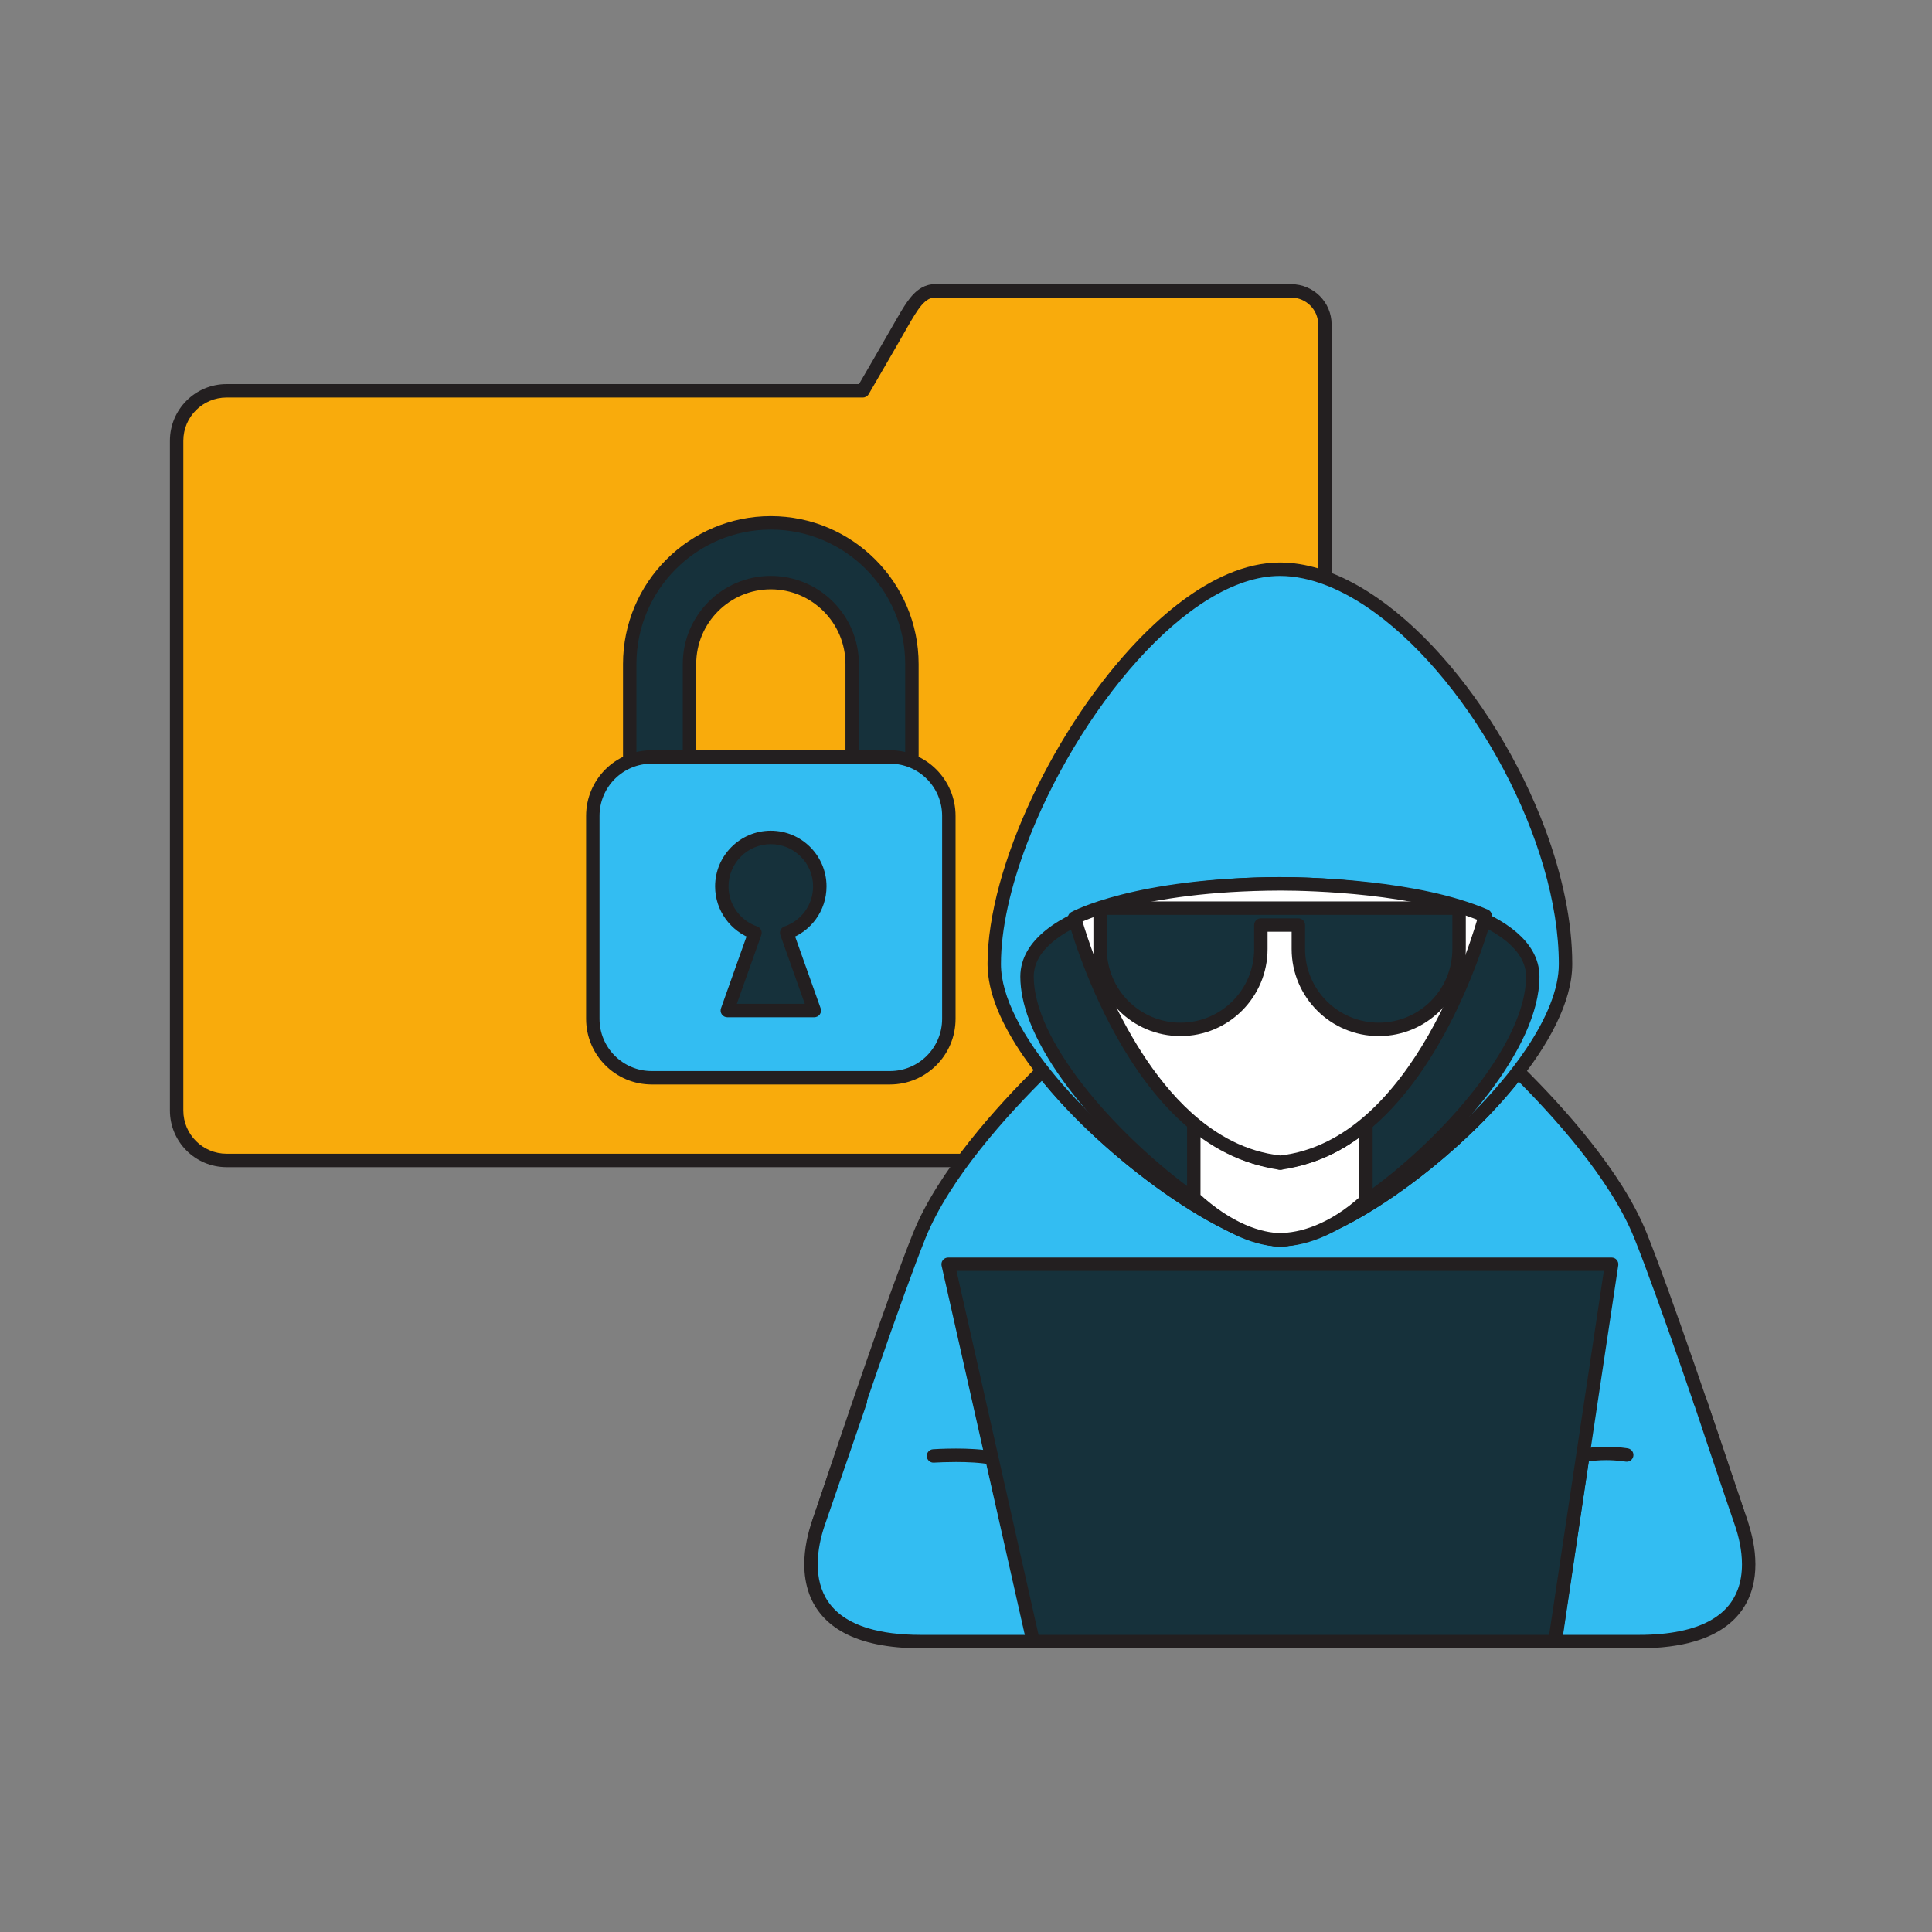 <svg xmlns="http://www.w3.org/2000/svg" width="375" viewBox="0 0 375 375" height="375" version="1.0"><rect x="0" y="0" width="375" height="375" fill="#808080" stroke="none"/><defs><clipPath id="a"><path d="M 32.957 55.172 L 259 55.172 L 259 227 L 32.957 227 Z M 32.957 55.172"/></clipPath><clipPath id="b"><path d="M 156 270 L 202 270 L 202 319.922 L 156 319.922 Z M 156 270"/></clipPath><clipPath id="c"><path d="M 300 270 L 341 270 L 341 319.922 L 300 319.922 Z M 300 270"/></clipPath><clipPath id="d"><path d="M 182 244 L 315 244 L 315 319.922 L 182 319.922 Z M 182 244"/></clipPath></defs><path fill="#F9AB0C" d="M 257.16 62.984 L 257.16 215.543 C 257.16 220.898 252.805 225.242 247.453 225.242 L 43.984 225.242 C 38.621 225.242 34.277 220.898 34.277 215.543 L 34.277 85.562 C 34.277 80.203 38.621 75.855 43.984 75.855 L 167.48 75.855 C 167.48 75.855 173.098 66.219 174.922 62.984 C 177.02 59.348 178.637 56.461 181.457 56.461 L 250.621 56.461 C 254.238 56.461 257.16 59.391 257.16 62.984"/><g clip-path="url(#a)"><path fill="#231F20" d="M 257.16 62.984 L 255.859 62.984 L 255.859 215.543 C 255.859 217.863 254.918 219.953 253.395 221.477 C 251.867 222.996 249.773 223.938 247.453 223.938 L 43.984 223.938 C 41.656 223.938 39.562 222.996 38.039 221.477 C 36.52 219.957 35.582 217.863 35.582 215.543 L 35.582 85.562 C 35.582 83.238 36.52 81.145 38.039 79.621 C 39.566 78.098 41.656 77.16 43.984 77.16 L 167.48 77.16 C 167.945 77.16 168.375 76.91 168.609 76.512 C 168.609 76.508 174.219 66.879 176.059 63.625 L 176.051 63.633 C 177.098 61.812 178.016 60.234 178.902 59.211 C 179.348 58.699 179.773 58.336 180.184 58.105 C 180.594 57.879 180.977 57.77 181.457 57.766 L 250.621 57.766 C 252.074 57.766 253.375 58.352 254.328 59.301 C 255.277 60.25 255.859 61.547 255.859 62.984 L 258.465 62.984 C 258.465 58.668 254.957 55.16 250.621 55.16 L 181.457 55.16 C 180.527 55.156 179.652 55.406 178.902 55.836 C 177.77 56.477 176.906 57.449 176.105 58.562 C 175.312 59.684 174.578 60.973 173.797 62.332 L 173.789 62.344 C 172.883 63.945 171.02 67.168 169.391 69.98 C 168.574 71.383 167.816 72.688 167.262 73.641 C 166.703 74.598 166.359 75.199 166.355 75.199 L 167.48 75.855 L 167.48 74.551 L 43.984 74.551 C 37.898 74.551 32.977 79.48 32.977 85.562 L 32.977 215.543 C 32.977 221.617 37.902 226.547 43.984 226.547 L 247.453 226.547 C 253.523 226.543 258.461 221.621 258.465 215.543 L 258.465 62.984 L 257.16 62.984"/></g><path fill="#16313B" d="M 165.41 151.801 L 165.41 128.895 C 165.41 120.176 158.328 113.086 149.613 113.086 C 140.91 113.086 133.828 120.176 133.828 128.895 L 133.828 151.801 L 122.227 151.801 L 122.227 128.895 C 122.227 113.777 134.52 101.488 149.613 101.488 C 164.723 101.488 177.004 113.777 177.004 128.895 L 177.004 151.801 L 165.41 151.801"/><path fill="#231F20" d="M 165.41 151.801 L 166.711 151.801 L 166.711 128.895 C 166.707 119.457 159.051 111.785 149.613 111.781 C 140.188 111.785 132.527 119.457 132.527 128.895 L 132.527 150.496 L 123.531 150.496 L 123.531 128.895 C 123.531 121.691 126.457 115.172 131.184 110.441 C 135.91 105.715 142.422 102.789 149.613 102.789 C 156.809 102.789 163.324 105.715 168.051 110.441 C 172.777 115.172 175.699 121.691 175.699 128.895 L 175.699 150.496 L 165.41 150.496 L 165.41 151.801 L 166.711 151.801 L 165.41 151.801 L 165.41 153.105 L 177.004 153.105 C 177.348 153.105 177.68 152.969 177.922 152.723 C 178.172 152.477 178.305 152.148 178.305 151.801 L 178.305 128.895 C 178.301 113.055 165.441 100.184 149.613 100.184 C 133.797 100.184 120.93 113.055 120.926 128.895 L 120.926 151.801 C 120.926 152.145 121.062 152.48 121.305 152.723 C 121.551 152.965 121.887 153.105 122.227 153.105 L 133.828 153.105 C 134.172 153.105 134.508 152.965 134.75 152.723 C 134.992 152.48 135.133 152.145 135.133 151.801 L 135.133 128.895 C 135.133 124.895 136.754 121.273 139.375 118.641 C 142.008 116.012 145.621 114.387 149.613 114.387 C 153.613 114.387 157.227 116.012 159.855 118.641 C 162.484 121.273 164.105 124.895 164.105 128.895 L 164.105 151.801 C 164.105 152.148 164.242 152.477 164.484 152.723 C 164.734 152.969 165.059 153.105 165.41 153.105 L 165.41 151.801"/><path fill="#33BDF2" d="M 115.066 197.746 C 115.066 204.07 120.184 209.191 126.504 209.191 L 172.73 209.191 C 179.059 209.191 184.168 204.07 184.168 197.746 L 184.168 158.367 C 184.168 152.051 179.059 146.922 172.73 146.922 L 126.504 146.922 C 120.184 146.922 115.066 152.051 115.066 158.367 L 115.066 197.746"/><path fill="#231F20" d="M 115.066 197.746 L 113.762 197.746 C 113.762 204.789 119.461 210.496 126.504 210.496 L 172.73 210.496 C 176.25 210.496 179.441 209.066 181.742 206.762 C 184.047 204.461 185.473 201.266 185.473 197.746 L 185.473 158.367 C 185.473 151.332 179.777 145.617 172.73 145.617 L 126.504 145.617 C 119.461 145.617 113.762 151.332 113.762 158.367 L 113.762 197.746 L 116.367 197.746 L 116.367 158.367 C 116.367 155.566 117.496 153.035 119.332 151.195 C 121.172 149.359 123.695 148.227 126.504 148.227 L 172.73 148.227 C 175.539 148.227 178.066 149.359 179.902 151.195 C 181.734 153.035 182.863 155.562 182.867 158.367 L 182.867 197.746 C 182.863 203.352 178.34 207.891 172.73 207.891 L 126.504 207.891 C 123.695 207.891 121.172 206.754 119.332 204.918 C 117.496 203.082 116.367 200.551 116.367 197.746 L 115.066 197.746"/><path fill="#16313B" d="M 146.539 181.055 C 142.805 179.77 140.102 176.23 140.102 172.051 C 140.102 166.809 144.363 162.547 149.613 162.547 C 154.863 162.547 159.125 166.809 159.125 172.051 C 159.125 176.23 156.438 179.77 152.695 181.055 L 153.836 184.262 L 158.055 196.145 L 141.176 196.145 L 145.398 184.262 L 146.539 181.055"/><path fill="#231F20" d="M 146.539 181.055 L 146.965 179.824 C 143.738 178.711 141.406 175.66 141.406 172.051 C 141.41 169.785 142.324 167.742 143.812 166.254 C 145.301 164.766 147.348 163.852 149.613 163.852 C 151.883 163.852 153.926 164.766 155.414 166.254 C 156.906 167.742 157.82 169.785 157.82 172.051 C 157.82 175.66 155.504 178.711 152.273 179.824 C 151.941 179.938 151.672 180.176 151.523 180.488 C 151.371 180.805 151.352 181.164 151.469 181.496 L 152.605 184.699 L 156.211 194.84 L 143.02 194.84 L 146.625 184.699 L 147.77 181.496 C 147.887 181.168 147.867 180.805 147.719 180.492 C 147.562 180.176 147.293 179.941 146.965 179.824 L 146.539 181.055 L 145.316 180.617 L 144.172 183.824 L 139.945 195.707 C 139.805 196.109 139.863 196.551 140.109 196.898 C 140.355 197.242 140.75 197.449 141.176 197.449 L 158.055 197.449 C 158.48 197.449 158.875 197.242 159.121 196.898 C 159.367 196.551 159.426 196.109 159.285 195.707 L 155.059 183.824 L 153.922 180.621 L 152.695 181.055 L 153.117 182.289 C 157.371 180.828 160.426 176.805 160.426 172.051 C 160.426 166.082 155.582 161.246 149.613 161.242 C 143.645 161.246 138.805 166.082 138.801 172.051 C 138.805 176.809 141.871 180.828 146.117 182.289 L 146.539 181.055 L 145.316 180.617 L 146.539 181.055"/><path fill="#33BDF2" d="M 158.82 295.809 C 164.906 277.566 173.766 251.438 178.422 239.855 C 183.164 228.043 194.551 215.5 202.344 207.828 C 215.523 224.629 238.992 240.629 248.422 240.629 C 258.816 240.629 281.777 224.719 294.656 207.977 C 302.434 215.668 313.723 228.121 318.426 239.855 C 323.082 251.438 331.941 277.566 338.031 295.809"/><path fill="#231F20" d="M 160.055 296.219 C 163.098 287.102 166.832 276.016 170.391 265.762 C 173.941 255.512 177.32 246.09 179.629 240.34 C 181.926 234.621 185.895 228.609 190.258 223.098 C 194.625 217.586 199.387 212.566 203.258 208.754 L 202.344 207.828 L 201.32 208.633 C 208.02 217.164 217.25 225.426 226.043 231.594 C 230.438 234.676 234.719 237.238 238.539 239.043 C 240.449 239.945 242.25 240.664 243.902 241.156 C 245.555 241.652 247.059 241.93 248.422 241.934 C 251.344 241.922 254.848 240.855 258.762 239.062 C 264.625 236.371 271.387 231.984 277.926 226.68 C 284.469 221.375 290.777 215.156 295.688 208.773 L 294.656 207.977 L 293.738 208.902 C 297.602 212.723 302.332 217.727 306.672 223.207 C 311.008 228.688 314.941 234.656 317.219 240.34 C 319.531 246.09 322.906 255.512 326.457 265.762 C 330.016 276.016 333.754 287.102 336.797 296.219 C 337.023 296.902 337.766 297.27 338.445 297.043 C 339.129 296.816 339.5 296.074 339.27 295.395 C 336.219 286.27 332.48 275.176 328.922 264.906 C 325.359 254.637 321.984 245.207 319.637 239.371 C 317.207 233.32 313.145 227.195 308.711 221.594 C 304.285 215.988 299.484 210.922 295.566 207.051 C 295.305 206.789 294.938 206.652 294.562 206.676 C 294.195 206.703 293.848 206.887 293.621 207.184 C 287.293 215.418 278.406 223.516 269.859 229.512 C 265.586 232.516 261.398 234.984 257.676 236.695 C 253.961 238.41 250.695 239.336 248.422 239.324 C 247.426 239.324 246.133 239.105 244.648 238.66 C 242.043 237.879 238.836 236.418 235.352 234.438 C 224.883 228.5 211.875 217.871 203.367 207.023 C 203.141 206.727 202.801 206.551 202.426 206.527 C 202.055 206.5 201.695 206.637 201.43 206.898 C 197.508 210.762 192.68 215.848 188.219 221.48 C 183.758 227.113 179.66 233.277 177.215 239.371 C 174.867 245.207 171.484 254.637 167.926 264.906 C 164.367 275.176 160.629 286.27 157.586 295.395 C 157.355 296.074 157.723 296.816 158.406 297.043 C 159.09 297.27 159.828 296.902 160.055 296.219"/><path fill="#33BDF2" d="M 248.422 110.488 C 273.645 110.488 303.867 154.863 303.867 187.113 C 303.867 208.09 263.293 240.629 248.422 240.629 C 234.984 240.629 192.98 208.09 192.98 187.113 C 192.98 159.129 223.203 110.488 248.422 110.488"/><path fill="#231F20" d="M 248.422 110.488 L 248.422 111.789 C 254.34 111.785 260.723 114.414 266.957 118.977 C 276.312 125.805 285.262 136.926 291.824 149.309 C 298.395 161.684 302.57 175.32 302.566 187.113 C 302.582 191.93 300.18 197.719 296.215 203.598 C 290.285 212.418 280.938 221.43 271.73 228.176 C 267.129 231.551 262.559 234.359 258.5 236.309 C 256.465 237.289 254.562 238.047 252.852 238.559 C 251.145 239.066 249.637 239.324 248.422 239.324 C 247 239.328 244.988 238.871 242.645 237.969 C 238.535 236.402 233.395 233.523 228.047 229.812 C 220.02 224.246 211.508 216.801 205.055 209.102 C 201.828 205.25 199.113 201.336 197.227 197.586 C 195.336 193.844 194.281 190.27 194.285 187.113 C 194.281 180.352 196.125 172.188 199.316 163.797 C 204.094 151.211 211.887 138.105 220.766 128.223 C 225.207 123.285 229.914 119.148 234.621 116.273 C 239.328 113.395 244.008 111.789 248.422 111.789 L 248.422 109.184 C 245.059 109.184 241.656 109.992 238.285 111.43 C 232.391 113.953 226.582 118.398 221.137 124.008 C 212.977 132.422 205.645 143.48 200.32 154.789 C 195.004 166.098 191.688 177.629 191.68 187.113 C 191.695 192.797 194.465 198.941 198.684 205.066 C 205.031 214.242 214.758 223.379 224.207 230.281 C 228.934 233.73 233.586 236.617 237.738 238.656 C 239.816 239.68 241.766 240.488 243.555 241.051 C 245.344 241.609 246.965 241.93 248.422 241.934 C 250.516 241.93 252.895 241.375 255.523 240.41 C 260.109 238.723 265.449 235.754 270.922 231.953 C 279.125 226.258 287.621 218.695 294.113 210.766 C 297.359 206.797 300.105 202.738 302.055 198.75 C 304.004 194.758 305.172 190.836 305.172 187.113 C 305.172 178.848 303.242 169.891 299.977 161.078 C 295.066 147.867 287.141 134.98 277.996 125.332 C 273.422 120.508 268.539 116.488 263.547 113.66 C 258.555 110.832 253.438 109.184 248.422 109.184 L 248.422 110.488"/><path fill="#16313B" d="M 248.422 171.547 C 270.754 171.547 297.504 177.141 297.504 189.566 C 297.504 209.578 261.586 240.629 248.422 240.629 C 236.52 240.629 199.348 209.578 199.348 189.566 C 199.348 177.141 226.098 171.547 248.422 171.547"/><path fill="#231F20" d="M 248.422 171.547 L 248.422 172.852 C 259.48 172.848 271.66 174.246 280.949 177.141 C 285.594 178.586 289.508 180.406 292.168 182.527 C 293.5 183.586 294.512 184.711 295.184 185.875 C 295.855 187.043 296.199 188.246 296.203 189.566 C 296.211 194.176 294.09 199.691 290.582 205.297 C 285.336 213.703 277.07 222.297 268.93 228.727 C 264.859 231.941 260.824 234.621 257.238 236.473 C 255.449 237.398 253.773 238.121 252.273 238.602 C 250.777 239.086 249.461 239.324 248.422 239.324 C 247.211 239.332 245.449 238.902 243.391 238.047 C 239.773 236.562 235.23 233.82 230.504 230.285 C 223.41 224.984 215.883 217.883 210.172 210.539 C 207.324 206.875 204.922 203.141 203.25 199.566 C 201.578 195.992 200.645 192.578 200.648 189.566 C 200.652 188.246 200.996 187.043 201.668 185.875 C 202.836 183.836 205.086 181.922 208.18 180.273 C 212.809 177.789 219.254 175.914 226.344 174.684 C 233.43 173.449 241.168 172.852 248.422 172.852 L 248.422 170.242 C 237.148 170.246 224.793 171.645 215.125 174.652 C 210.289 176.16 206.117 178.062 203.066 180.484 C 201.539 181.703 200.289 183.055 199.41 184.57 C 198.535 186.086 198.043 187.777 198.043 189.566 C 198.059 194.973 200.508 200.844 204.246 206.691 C 209.867 215.453 218.484 224.18 226.859 230.773 C 231.043 234.07 235.176 236.828 238.863 238.781 C 240.707 239.758 242.441 240.539 244.039 241.078 C 245.637 241.617 247.09 241.93 248.422 241.934 C 250.32 241.926 252.449 241.391 254.789 240.465 C 258.875 238.848 263.609 236.004 268.461 232.375 C 275.734 226.926 283.262 219.703 289.012 212.133 C 291.891 208.344 294.324 204.465 296.051 200.656 C 297.777 196.852 298.805 193.105 298.809 189.566 C 298.812 187.777 298.32 186.086 297.441 184.57 C 295.898 181.914 293.246 179.77 289.902 177.973 C 284.879 175.289 278.223 173.379 270.953 172.113 C 263.691 170.852 255.82 170.242 248.422 170.242 L 248.422 171.547"/><path fill="#33BDF2" d="M 167.008 271.965 C 167.008 271.965 161.477 288.07 158.875 295.555 C 156.035 303.754 154.949 318.629 178.766 318.629 C 200.156 318.629 200.617 318.629 200.617 318.629 L 192.59 282.996 C 188.277 282.121 181.191 282.598 181.191 282.598"/><g clip-path="url(#b)"><path fill="#231F20" d="M 165.773 271.543 C 165.773 271.543 165.426 272.547 164.867 274.172 C 163.191 279.055 159.594 289.516 157.645 295.129 C 156.809 297.551 156.113 300.523 156.109 303.617 C 156.109 305.582 156.395 307.598 157.125 309.531 C 158.223 312.43 160.375 315.109 163.887 316.969 C 167.398 318.836 172.219 319.93 178.766 319.934 C 200.156 319.934 200.617 319.934 200.617 319.934 C 201.016 319.934 201.391 319.754 201.641 319.445 C 201.883 319.137 201.98 318.73 201.891 318.344 L 193.859 282.711 C 193.746 282.215 193.352 281.824 192.848 281.723 C 190.613 281.27 187.855 281.164 185.551 281.164 C 183.059 281.164 181.117 281.293 181.102 281.297 C 180.383 281.344 179.84 281.965 179.887 282.684 C 179.938 283.402 180.559 283.945 181.273 283.898 C 181.273 283.898 181.387 283.891 181.598 283.879 C 182.234 283.844 183.75 283.773 185.551 283.773 C 187.762 283.77 190.426 283.883 192.328 284.277 L 192.59 282.996 L 191.316 283.285 L 199.352 318.914 L 200.617 318.629 L 200.617 317.328 C 200.617 317.328 200.156 317.328 178.766 317.328 C 174.59 317.328 171.246 316.859 168.59 316.07 C 164.609 314.879 162.207 313.016 160.738 310.867 C 159.27 308.715 158.715 306.195 158.715 303.617 C 158.715 300.922 159.34 298.195 160.105 295.984 C 162.707 288.496 168.238 272.391 168.238 272.387 C 168.473 271.707 168.109 270.965 167.426 270.73 C 166.75 270.496 166.004 270.859 165.773 271.543"/></g><path fill="#33BDF2" d="M 329.98 271.941 C 329.98 271.941 335.359 288.07 337.949 295.555 C 340.793 303.754 341.891 318.629 318.066 318.629 C 296.676 318.629 301.879 318.629 301.879 318.629 L 307.215 282.539 C 311.523 281.66 315.738 282.414 315.738 282.414"/><g clip-path="url(#c)"><path fill="#231F20" d="M 328.742 272.355 C 328.742 272.359 334.121 288.48 336.715 295.984 C 337.488 298.203 338.117 300.926 338.117 303.629 C 338.117 305.344 337.867 307.039 337.27 308.609 C 336.359 310.965 334.715 313.066 331.719 314.672 C 328.723 316.27 324.332 317.328 318.066 317.328 C 310.875 317.328 306.688 317.328 304.297 317.328 C 301.91 317.328 301.324 317.328 301.324 317.328 C 300.977 317.328 300.645 317.465 300.398 317.711 C 300.16 317.953 300.02 318.289 300.02 318.629 C 300.02 318.973 300.16 319.309 300.398 319.555 C 300.645 319.793 300.977 319.934 301.324 319.934 L 301.879 319.934 C 302.523 319.934 303.074 319.457 303.168 318.82 L 308.504 282.73 L 307.215 282.539 L 307.477 283.816 C 308.949 283.516 310.441 283.414 311.734 283.414 C 312.84 283.414 313.801 283.488 314.473 283.559 C 314.809 283.594 315.078 283.629 315.254 283.656 C 315.344 283.668 315.41 283.68 315.453 283.688 L 315.504 283.695 L 315.512 283.695 C 316.223 283.824 316.898 283.352 317.027 282.641 C 317.152 281.93 316.68 281.258 315.969 281.129 C 315.918 281.121 314.168 280.809 311.734 280.809 C 310.312 280.809 308.656 280.914 306.957 281.258 C 306.418 281.371 306.004 281.805 305.926 282.348 L 300.59 318.441 L 301.879 318.629 L 301.879 317.328 L 301.324 317.328 C 300.977 317.328 300.645 317.465 300.398 317.711 C 300.16 317.953 300.02 318.289 300.02 318.629 C 300.02 318.973 300.16 319.309 300.398 319.555 C 300.645 319.793 300.977 319.934 301.324 319.934 C 301.324 319.934 301.91 319.934 304.297 319.934 C 306.688 319.934 310.875 319.934 318.066 319.934 C 322.434 319.934 326.027 319.445 328.98 318.57 C 333.406 317.262 336.41 315.035 338.242 312.344 C 340.078 309.648 340.723 306.57 340.723 303.629 C 340.719 300.531 340.016 297.551 339.18 295.129 C 337.887 291.398 335.895 285.492 334.23 280.527 C 333.395 278.043 332.641 275.797 332.094 274.168 C 331.551 272.539 331.215 271.535 331.215 271.531 C 330.984 270.848 330.25 270.48 329.566 270.707 C 328.887 270.934 328.516 271.676 328.742 272.355"/></g><path fill="#16313B" d="M 200.539 318.629 L 301.809 318.629 L 312.816 245.391 L 184.035 245.391 L 200.539 318.629"/><g clip-path="url(#d)"><path fill="#231F20" d="M 200.539 318.629 L 200.539 319.934 L 301.809 319.934 C 302.453 319.934 303 319.461 303.098 318.824 L 314.105 245.586 C 314.16 245.211 314.047 244.824 313.801 244.539 C 313.559 244.254 313.191 244.09 312.816 244.09 L 184.035 244.09 C 183.637 244.09 183.262 244.27 183.016 244.578 C 182.77 244.887 182.676 245.289 182.762 245.676 L 199.273 318.914 C 199.402 319.512 199.934 319.934 200.539 319.934 L 200.539 318.629 L 201.812 318.344 L 185.66 246.695 L 311.301 246.695 L 300.684 317.328 L 200.539 317.328 L 200.539 318.629 L 201.812 318.344 L 200.539 318.629"/></g><path fill="#FFF" d="M 248.422 225.781 L 248.488 225.766 L 248.551 225.781 L 248.551 225.75 C 254.906 224.742 259.977 222.418 265.133 218.133 L 265.133 233.016 C 258.566 239.008 252.43 240.629 248.422 240.629 C 244.699 240.629 238.48 238.785 231.715 232.496 L 231.715 218.082 C 237.727 222.512 242.023 224.727 248.422 225.75 L 248.422 225.781"/><path fill="#231F20" d="M 248.422 225.781 L 248.703 227.055 L 248.77 227.039 L 248.488 225.766 L 248.172 227.031 L 248.234 227.043 C 248.621 227.145 249.035 227.055 249.352 226.809 C 249.664 226.562 249.852 226.184 249.852 225.781 L 249.852 225.75 L 248.551 225.75 L 248.754 227.039 C 255.309 226.004 260.676 223.543 265.965 219.133 L 265.133 218.133 L 263.828 218.133 L 263.828 233.016 L 265.133 233.016 L 264.254 232.051 C 257.902 237.848 252.086 239.32 248.422 239.324 C 246.773 239.324 244.449 238.906 241.727 237.723 C 239.008 236.543 235.883 234.594 232.598 231.543 L 231.715 232.496 L 233.016 232.496 L 233.016 218.082 L 231.715 218.082 L 230.941 219.129 C 233.98 221.371 236.629 223.086 239.367 224.371 C 242.102 225.664 244.918 226.512 248.215 227.039 L 248.422 225.75 L 247.117 225.75 L 247.117 225.781 C 247.117 226.176 247.297 226.551 247.605 226.797 C 247.91 227.043 248.316 227.141 248.703 227.055 L 248.422 225.781 L 249.723 225.781 L 249.723 225.75 C 249.723 225.109 249.258 224.562 248.625 224.461 C 245.527 223.965 242.992 223.195 240.477 222.012 C 237.965 220.832 235.457 219.223 232.488 217.031 C 232.09 216.738 231.562 216.695 231.125 216.918 C 230.688 217.137 230.41 217.59 230.41 218.082 L 230.41 232.496 C 230.41 232.859 230.562 233.207 230.828 233.453 C 234.309 236.691 237.68 238.805 240.688 240.117 C 243.699 241.422 246.348 241.93 248.422 241.934 C 252.773 241.934 259.23 240.168 266.008 233.977 C 266.277 233.73 266.434 233.383 266.434 233.016 L 266.434 218.133 C 266.434 217.625 266.145 217.168 265.684 216.953 C 265.223 216.738 264.688 216.805 264.297 217.129 C 259.281 221.289 254.496 223.477 248.348 224.461 C 247.711 224.562 247.246 225.109 247.246 225.75 L 247.246 225.781 L 248.551 225.781 L 248.863 224.516 L 248.805 224.5 C 248.609 224.449 248.398 224.449 248.207 224.492 L 248.137 224.508 L 248.422 225.781 L 249.723 225.781 L 248.422 225.781"/><path fill="#FFF" d="M 208.57 178.176 C 208.57 178.176 220.41 171.656 248.422 171.559 C 253.973 171.543 275.055 172.031 288.281 177.762 C 288.281 177.762 276.695 222.5 248.551 225.582 L 248.551 225.598 L 248.488 225.594 L 248.422 225.598 L 248.422 225.582 C 220.289 222.5 208.57 178.176 208.57 178.176"/><path fill="#231F20" d="M 208.57 178.176 L 209.195 179.316 L 209.188 179.301 L 209.191 179.316 L 209.195 179.316 L 209.188 179.301 L 209.191 179.316 C 209.371 179.223 221.047 172.961 248.426 172.859 C 248.504 172.859 248.582 172.859 248.664 172.859 C 251.578 172.859 258.184 173 265.652 173.836 C 273.117 174.672 281.457 176.223 287.762 178.957 L 288.281 177.762 L 287.016 177.438 C 287.016 177.438 287.008 177.473 286.988 177.551 C 286.652 178.801 283.562 189.898 277.227 200.953 C 274.062 206.484 270.086 211.992 265.289 216.27 C 260.488 220.543 254.898 223.574 248.406 224.285 C 247.75 224.359 247.246 224.914 247.246 225.582 L 247.246 225.598 L 248.551 225.598 L 248.641 224.297 L 248.578 224.293 L 248.406 224.293 L 248.34 224.297 L 248.422 225.598 L 249.723 225.598 L 249.723 225.582 C 249.723 224.914 249.223 224.359 248.562 224.285 C 241.863 223.551 236.113 220.367 231.199 215.91 C 223.836 209.23 218.445 199.691 214.949 191.832 C 213.195 187.902 211.914 184.395 211.07 181.871 C 210.645 180.613 210.336 179.602 210.129 178.902 C 210.023 178.559 209.949 178.289 209.898 178.109 C 209.875 178.02 209.855 177.949 209.844 177.906 L 209.828 177.844 L 208.57 178.176 L 209.195 179.316 L 208.57 178.176 L 207.305 178.512 C 207.328 178.57 210.273 189.73 216.809 201.363 C 220.078 207.18 224.25 213.117 229.449 217.84 C 234.645 222.559 240.91 226.074 248.277 226.879 L 248.422 225.582 L 247.117 225.582 L 247.117 225.598 C 247.117 225.957 247.266 226.305 247.527 226.551 C 247.789 226.793 248.141 226.922 248.5 226.902 L 248.57 226.895 L 248.488 225.594 L 248.398 226.895 L 248.457 226.898 C 248.82 226.926 249.176 226.801 249.438 226.551 C 249.703 226.305 249.852 225.961 249.852 225.598 L 249.852 225.582 L 248.551 225.582 L 248.691 226.879 C 256.066 226.07 262.328 222.531 267.516 217.773 C 275.293 210.621 280.758 200.727 284.324 192.605 C 287.883 184.484 289.527 178.137 289.543 178.09 C 289.703 177.469 289.387 176.824 288.797 176.566 C 282.066 173.656 273.551 172.102 265.941 171.246 C 258.34 170.391 251.656 170.254 248.664 170.254 C 248.578 170.254 248.492 170.254 248.414 170.254 C 220.207 170.352 208.129 176.93 207.938 177.035 C 207.414 177.32 207.152 177.93 207.305 178.512 L 208.57 178.176"/><path fill="#16313B" d="M 283.207 176.277 L 283.207 184.195 C 283.207 192.816 276.234 199.797 267.617 199.797 C 259.008 199.797 252.012 192.816 252.012 184.195 L 252.012 179.551 L 244.734 179.551 L 244.734 184.195 C 244.734 192.816 237.75 199.797 229.133 199.797 C 220.52 199.797 213.531 192.816 213.531 184.195 L 213.531 176.277 L 283.207 176.277"/><path fill="#231F20" d="M 283.207 176.277 L 281.902 176.277 L 281.902 184.195 C 281.902 188.152 280.309 191.719 277.723 194.309 C 275.133 196.895 271.57 198.496 267.617 198.496 C 263.664 198.496 260.102 196.895 257.504 194.309 C 254.914 191.719 253.312 188.148 253.312 184.195 L 253.312 179.551 C 253.312 179.207 253.176 178.871 252.934 178.629 C 252.688 178.383 252.352 178.246 252.012 178.246 L 244.734 178.246 C 244.391 178.246 244.055 178.383 243.812 178.629 C 243.57 178.871 243.43 179.207 243.43 179.551 L 243.43 184.195 C 243.43 188.148 241.832 191.719 239.242 194.309 C 236.648 196.895 233.082 198.496 229.133 198.496 C 225.18 198.496 221.613 196.895 219.027 194.309 C 216.438 191.719 214.84 188.148 214.836 184.195 L 214.836 177.578 L 283.207 177.578 L 283.207 176.277 L 281.902 176.277 L 283.207 176.277 L 283.207 174.973 L 213.531 174.973 C 213.191 174.973 212.855 175.113 212.613 175.352 C 212.367 175.598 212.23 175.934 212.23 176.277 L 212.23 184.195 C 212.234 193.539 219.801 201.102 229.133 201.102 C 238.469 201.102 246.035 193.539 246.035 184.195 L 246.035 180.852 L 250.707 180.852 L 250.707 184.195 C 250.707 193.539 258.289 201.102 267.617 201.102 C 276.949 201.102 284.512 193.539 284.512 184.195 L 284.512 176.277 C 284.512 175.934 284.371 175.598 284.129 175.352 C 283.891 175.113 283.555 174.973 283.207 174.973 L 283.207 176.277"/></svg>